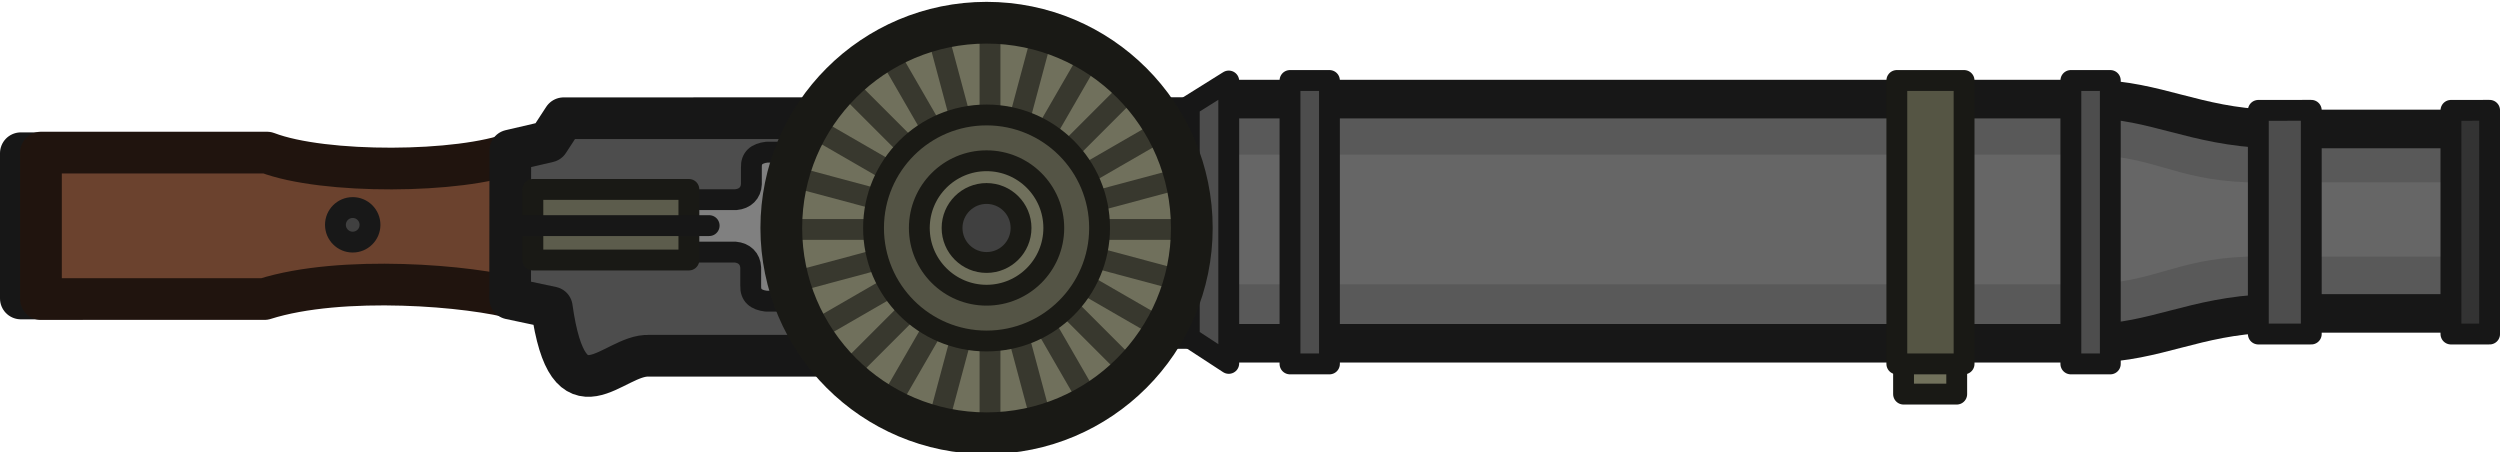 <?xml version="1.0" encoding="UTF-8" standalone="no"?>
<!-- Created with Inkscape (http://www.inkscape.org/) -->

<svg
   width="179.886"
   height="32.528"
   viewBox="0 0 47.595 8.606"
   version="1.1"
   id="svg1"
   xmlns:inkscape="http://www.inkscape.org/namespaces/inkscape"
   xmlns:sodipodi="http://sodipodi.sourceforge.net/DTD/sodipodi-0.dtd"
   xmlns="http://www.w3.org/2000/svg"
   xmlns:svg="http://www.w3.org/2000/svg">
  <sodipodi:namedview
     id="namedview1"
     pagecolor="#505050"
     bordercolor="#ffffff"
     borderopacity="1"
     inkscape:showpageshadow="0"
     inkscape:pageopacity="0"
     inkscape:pagecheckerboard="1"
     inkscape:deskcolor="#505050"
     inkscape:document-units="mm" />
  <defs
     id="defs1">
    <inkscape:path-effect
       effect="mirror_symmetry"
       start_point="-43.512,72.979"
       end_point="-19.108,72.979"
       center_point="-31.31,72.979"
       id="path-effect126-7"
       is_visible="true"
       lpeversion="1.2"
       lpesatellites=""
       mode="Y"
       discard_orig_path="false"
       fuse_paths="false"
       oposite_fuse="false"
       split_items="false"
       split_open="false"
       link_styles="false" />
  </defs>
  <g
     inkscape:label="Layer 1"
     inkscape:groupmode="layer"
     id="layer1"
     transform="translate(-159.808,-118.533)">
    <g
       id="g134-02"
       transform="translate(226.021,49.657)">
      <path
         style="fill:none;fill-opacity:1;stroke:#171717;stroke-width:0.794;stroke-linejoin:round;stroke-dasharray:none;stroke-opacity:1"
         d="m -65.087,71.793 h -0.729 v 2.765 h 1.179"
         id="path122-6"
         sodipodi:nodetypes="cccc" />
      <path
         style="fill:#4d4d4d;fill-opacity:1;stroke:none;stroke-width:0.397;stroke-linejoin:round;stroke-dasharray:none;stroke-opacity:1"
         d="m -55.543,71.121 -0.97,0.682 0.03,2.849 0.849,-0.015 0.258,0.94 0.409,0.455 0.728,-0.349 10.881,-0.53 0.045,-4.168 z"
         id="path155-69"
         sodipodi:nodetypes="cccccccccc" />
      <path
         style="fill:#6b422e;fill-opacity:1;stroke:#20140e;stroke-width:0.794;stroke-linecap:round;stroke-linejoin:round;stroke-dasharray:none;stroke-opacity:1"
         d="m -56.352,74.569 c -0.881,-0.255 -3.359,-0.466 -4.827,0 h -4.254 v -2.788 h 4.304 c 1.081,0.414 3.684,0.395 4.707,0"
         id="path157-8-2-1-67"
         sodipodi:nodetypes="cccccc" />
      <path
         style="fill:none;fill-opacity:1;stroke:#171717;stroke-width:0.794;stroke-linejoin:round;stroke-dasharray:none;stroke-opacity:1"
         d="m -53.856,75.648 h 4.086 l 0.3,-0.529 h 6.129 v -3.995 l -12.141,0.003 -0.29,0.445 -0.726,0.169 -0.003,2.819 0.793,0.168 c 0.318,2.265 1.167,0.887 1.852,0.921 z"
         id="path124-1"
         sodipodi:nodetypes="cccccccccccc" />
      <path
         style="fill:#666666;fill-opacity:1;stroke:none;stroke-width:0.382;stroke-linejoin:round;stroke-dasharray:none;stroke-opacity:1"
         d="m -43.005,70.802 v 4.741 h 16.987 l 2.693,-0.667 h 4.492 v -3.518 h -3.818 l -3.453,-0.516 z"
         id="path134-1" />
      <path
         style="fill:#595959;fill-opacity:1;stroke:none;stroke-width:0.382;stroke-linejoin:round;stroke-dasharray:none;stroke-opacity:1"
         d="m -43.086,71.819 h 16.593 c 1.323,0.028 1.646,0.474 3.063,0.528 h 4.049 v -0.836 h -4.14 L -25.957,70.906 H -43.086 Z"
         id="path131-6"
         sodipodi:nodetypes="ccccccccc" />
      <path
         style="fill:#595959;fill-opacity:1;stroke:none;stroke-width:0.382;stroke-linejoin:round;stroke-dasharray:none;stroke-opacity:1"
         d="m -43.086,74.289 h 16.593 c 1.323,-0.028 1.646,-0.474 3.063,-0.528 h 4.049 v 0.836 h -4.14 l -2.435,0.604 H -43.086 Z"
         id="path131-3-02"
         sodipodi:nodetypes="ccccccccc" />
      <path
         style="fill:none;fill-opacity:1;stroke:#171717;stroke-width:0.794;stroke-linejoin:round;stroke-dasharray:none;stroke-opacity:1"
         d="m -43.512,71.205 0.74,-0.739 h 16.408 c 1.195,0.022 1.936,0.559 3.352,0.615 h 3.903 v 3.854 m -24.404,-0.182 0.74,0.739 h 16.408 c 1.195,-0.022 1.936,-0.559 3.352,-0.615 h 3.903 v -3.854"
         id="path126-2"
         sodipodi:nodetypes="cccccc"
         inkscape:path-effect="#path-effect126-7"
         inkscape:original-d="m -43.512162,71.204856 0.740273,-0.739098 h 16.407806 c 1.195026,0.0221 1.936312,0.559056 3.352297,0.61467 h 3.903486 v 3.854135"
         transform="matrix(1.001,0,0,0.925,0.02,5.581)" />
      <g
         id="g154-7"
         transform="translate(-0.15,0.208)">
        <path
           style="fill:#808080;fill-opacity:1;stroke:none;stroke-width:0.397;stroke-linejoin:round;stroke-dasharray:none;stroke-opacity:1"
           d="m -52.993,72.361 -0.133,0.944 h 1.157 l 0.243,0.42 v 0.694 h 1.022 v -2.947 h -0.986 l -0.064,0.893 -0.318,0.1 z"
           id="path154-2"
           sodipodi:nodetypes="ccccccccccc" />
        <path
           style="fill:none;fill-opacity:1;stroke:#171717;stroke-width:0.397;stroke-linejoin:round;stroke-dasharray:none;stroke-opacity:1"
           d="m -50.958,71.565 h -0.508 c -0.191,0.023 -0.299,0.11 -0.292,0.292 v 0.315 c -0.007,0.172 -0.122,0.282 -0.297,0.297 h -0.98"
           id="path152-89"
           sodipodi:nodetypes="cccccc" />
        <path
           style="fill:none;fill-opacity:1;stroke:#171717;stroke-width:0.397;stroke-linejoin:round;stroke-dasharray:none;stroke-opacity:1"
           d="m -50.442,74.401 h -1.037 c -0.191,-0.023 -0.299,-0.11 -0.292,-0.292 v -0.345 c -0.007,-0.172 -0.122,-0.282 -0.297,-0.297 h -0.98"
           id="path152-9-8"
           sodipodi:nodetypes="cccccc" />
      </g>
      <path
         style="fill:#5c5c4c;fill-opacity:1;stroke:#191915;stroke-width:0.397;stroke-linejoin:round;stroke-dasharray:none;stroke-opacity:1"
         d="m -56.068,72.482 h 2.97 v 1.344 h -2.97 z"
         id="path153-7"
         sodipodi:nodetypes="ccccc" />
      <path
         style="fill:#4d4d4d;fill-opacity:1;stroke:#171717;stroke-width:0.397;stroke-linecap:round;stroke-linejoin:round;stroke-dasharray:none;stroke-opacity:1"
         d="m -52.712,73.171 h -3.642"
         id="path157-7"
         sodipodi:nodetypes="cc" />
      <path
         style="fill:#4d4d4d;fill-opacity:1;stroke:#171717;stroke-width:0.397;stroke-linejoin:round;stroke-dasharray:none;stroke-opacity:1"
         d="m -41.654,70.408 v 5.396 h 0.751 v -5.396 z"
         id="path129-00"
         sodipodi:nodetypes="ccccc" />
      <path
         style="fill:#4d4d4d;fill-opacity:1;stroke:#171717;stroke-width:0.397;stroke-linejoin:round;stroke-dasharray:none;stroke-opacity:1"
         d="m -26.788,70.408 v 5.396 h 0.751 v -5.396 z"
         id="path129-6-3"
         sodipodi:nodetypes="ccccc" />
      <path
         style="fill:#4d4d4d;fill-opacity:1;stroke:#171717;stroke-width:0.397;stroke-linejoin:round;stroke-dasharray:none;stroke-opacity:1"
         d="m -23.219,70.977 v 4.258 h 1.008 v -4.259 z"
         id="path129-6-5-5"
         sodipodi:nodetypes="ccccc" />
      <path
         style="fill:#333333;fill-opacity:1;stroke:#171717;stroke-width:0.397;stroke-linejoin:round;stroke-dasharray:none;stroke-opacity:1"
         d="m -19.552,70.977 v 4.258 h 0.736 v -4.259 z"
         id="path129-6-5-7-5"
         sodipodi:nodetypes="ccccc" />
      <path
         style="fill:#71715b;fill-opacity:1;stroke:#191915;stroke-width:0.397;stroke-linejoin:round;stroke-dasharray:none;stroke-opacity:1"
         d="m -29.973,75.272 v 1.107 h 1.012 v -1.087 z"
         id="path129-0-3-14"
         sodipodi:nodetypes="ccccc" />
      <path
         style="fill:#555544;fill-opacity:1;stroke:#191915;stroke-width:0.397;stroke-linejoin:round;stroke-dasharray:none;stroke-opacity:1"
         d="m -30.101,70.408 v 5.396 h 1.28 v -5.396 z"
         id="path129-0-6"
         sodipodi:nodetypes="ccccc" />
      <path
         style="fill:#4d4d4d;fill-opacity:1;stroke:#171717;stroke-width:0.397;stroke-linejoin:round;stroke-dasharray:none;stroke-opacity:1"
         d="m -43.571,70.888 v 4.416 l 0.751,0.49 v -5.376 z"
         id="path129-5-6"
         sodipodi:nodetypes="ccccc" />
      <circle
         style="fill:#404040;fill-opacity:1;stroke:#181818;stroke-width:0.397;stroke-linejoin:round;stroke-dasharray:none;stroke-opacity:1"
         id="path150-5-2-1-7"
         cx="-59.498"
         cy="73.156"
         r="0.329" />
      <g
         id="g150-91"
         transform="matrix(1.044,0,0,1.044,2.371,-2.81)">
        <circle
           style="fill:#70705c;fill-opacity:1;stroke:none;stroke-width:0.38;stroke-linejoin:round;stroke-dasharray:none;stroke-opacity:1"
           id="path128-55"
           cx="-47.703"
           cy="72.822"
           r="3.593" />
        <g
           id="g151-5"
           transform="translate(-0.271,0.137)">
          <path
             style="fill:#70705c;fill-opacity:1;stroke:#38382e;stroke-width:0.38;stroke-linejoin:round;stroke-dasharray:none;stroke-opacity:1"
             d="m -47.369,68.984 v 7.457"
             id="path151-39" />
          <path
             style="fill:#70705c;fill-opacity:1;stroke:#38382e;stroke-width:0.38;stroke-linejoin:round;stroke-dasharray:none;stroke-opacity:1"
             d="m -46.404,69.111 -1.93,7.203"
             id="path151-3-0" />
          <path
             style="fill:#70705c;fill-opacity:1;stroke:#38382e;stroke-width:0.38;stroke-linejoin:round;stroke-dasharray:none;stroke-opacity:1"
             d="m -45.504,69.483 -3.729,6.458"
             id="path151-3-3-4" />
          <path
             style="fill:#70705c;fill-opacity:1;stroke:#38382e;stroke-width:0.38;stroke-linejoin:round;stroke-dasharray:none;stroke-opacity:1"
             d="m -44.732,70.076 -5.273,5.273"
             id="path151-3-3-2-9" />
          <path
             style="fill:#70705c;fill-opacity:1;stroke:#38382e;stroke-width:0.38;stroke-linejoin:round;stroke-dasharray:none;stroke-opacity:1"
             d="m -44.14,70.848 -6.458,3.729"
             id="path151-3-3-2-1-7" />
          <path
             style="fill:#70705c;fill-opacity:1;stroke:#38382e;stroke-width:0.38;stroke-linejoin:round;stroke-dasharray:none;stroke-opacity:1"
             d="m -43.767,71.747 -7.203,1.93"
             id="path151-3-3-2-1-3-4" />
          <path
             style="fill:#70705c;fill-opacity:1;stroke:#38382e;stroke-width:0.38;stroke-linejoin:round;stroke-dasharray:none;stroke-opacity:1"
             d="m -48.334,69.111 1.93,7.203"
             id="path151-3-9-5" />
          <path
             style="fill:#70705c;fill-opacity:1;stroke:#38382e;stroke-width:0.38;stroke-linejoin:round;stroke-dasharray:none;stroke-opacity:1"
             d="m -49.233,69.483 3.729,6.458"
             id="path151-3-3-8-8" />
          <path
             style="fill:#70705c;fill-opacity:1;stroke:#38382e;stroke-width:0.38;stroke-linejoin:round;stroke-dasharray:none;stroke-opacity:1"
             d="m -50.005,70.076 5.273,5.273"
             id="path151-3-3-2-5-2" />
          <path
             style="fill:#70705c;fill-opacity:1;stroke:#38382e;stroke-width:0.38;stroke-linejoin:round;stroke-dasharray:none;stroke-opacity:1"
             d="m -50.598,70.848 6.458,3.729"
             id="path151-3-3-2-1-0-8" />
          <path
             style="fill:#70705c;fill-opacity:1;stroke:#38382e;stroke-width:0.38;stroke-linejoin:round;stroke-dasharray:none;stroke-opacity:1"
             d="m -50.97,71.747 7.203,1.93"
             id="path151-3-3-2-1-3-3-7" />
          <path
             style="fill:#70705c;fill-opacity:1;stroke:#38382e;stroke-width:0.38;stroke-linejoin:round;stroke-dasharray:none;stroke-opacity:1"
             d="m -43.64,72.712 -7.457,-2e-6"
             id="path151-3-3-2-1-3-9-0" />
        </g>
        <circle
           style="fill:none;fill-opacity:1;stroke:#191915;stroke-width:0.761;stroke-linejoin:round;stroke-dasharray:none;stroke-opacity:1"
           id="path128-9-2"
           cx="-47.703"
           cy="72.822"
           r="3.743" />
        <circle
           style="fill:#545445;fill-opacity:1;stroke:#1a1a15;stroke-width:0.38;stroke-linejoin:round;stroke-dasharray:none;stroke-opacity:1"
           id="path150-67"
           cx="-47.703"
           cy="72.822"
           r="2.061" />
        <circle
           style="fill:#70705c;fill-opacity:1;stroke:#1a1a15;stroke-width:0.38;stroke-linejoin:round;stroke-dasharray:none;stroke-opacity:1"
           id="path150-5-3"
           cx="-47.703"
           cy="72.822"
           r="1.226" />
        <circle
           style="fill:#404040;fill-opacity:1;stroke:#1a1a15;stroke-width:0.38;stroke-linejoin:round;stroke-dasharray:none;stroke-opacity:1"
           id="path150-5-2-4"
           cx="-47.703"
           cy="72.822"
           r="0.629" />
      </g>
    </g>
  </g>
</svg>
